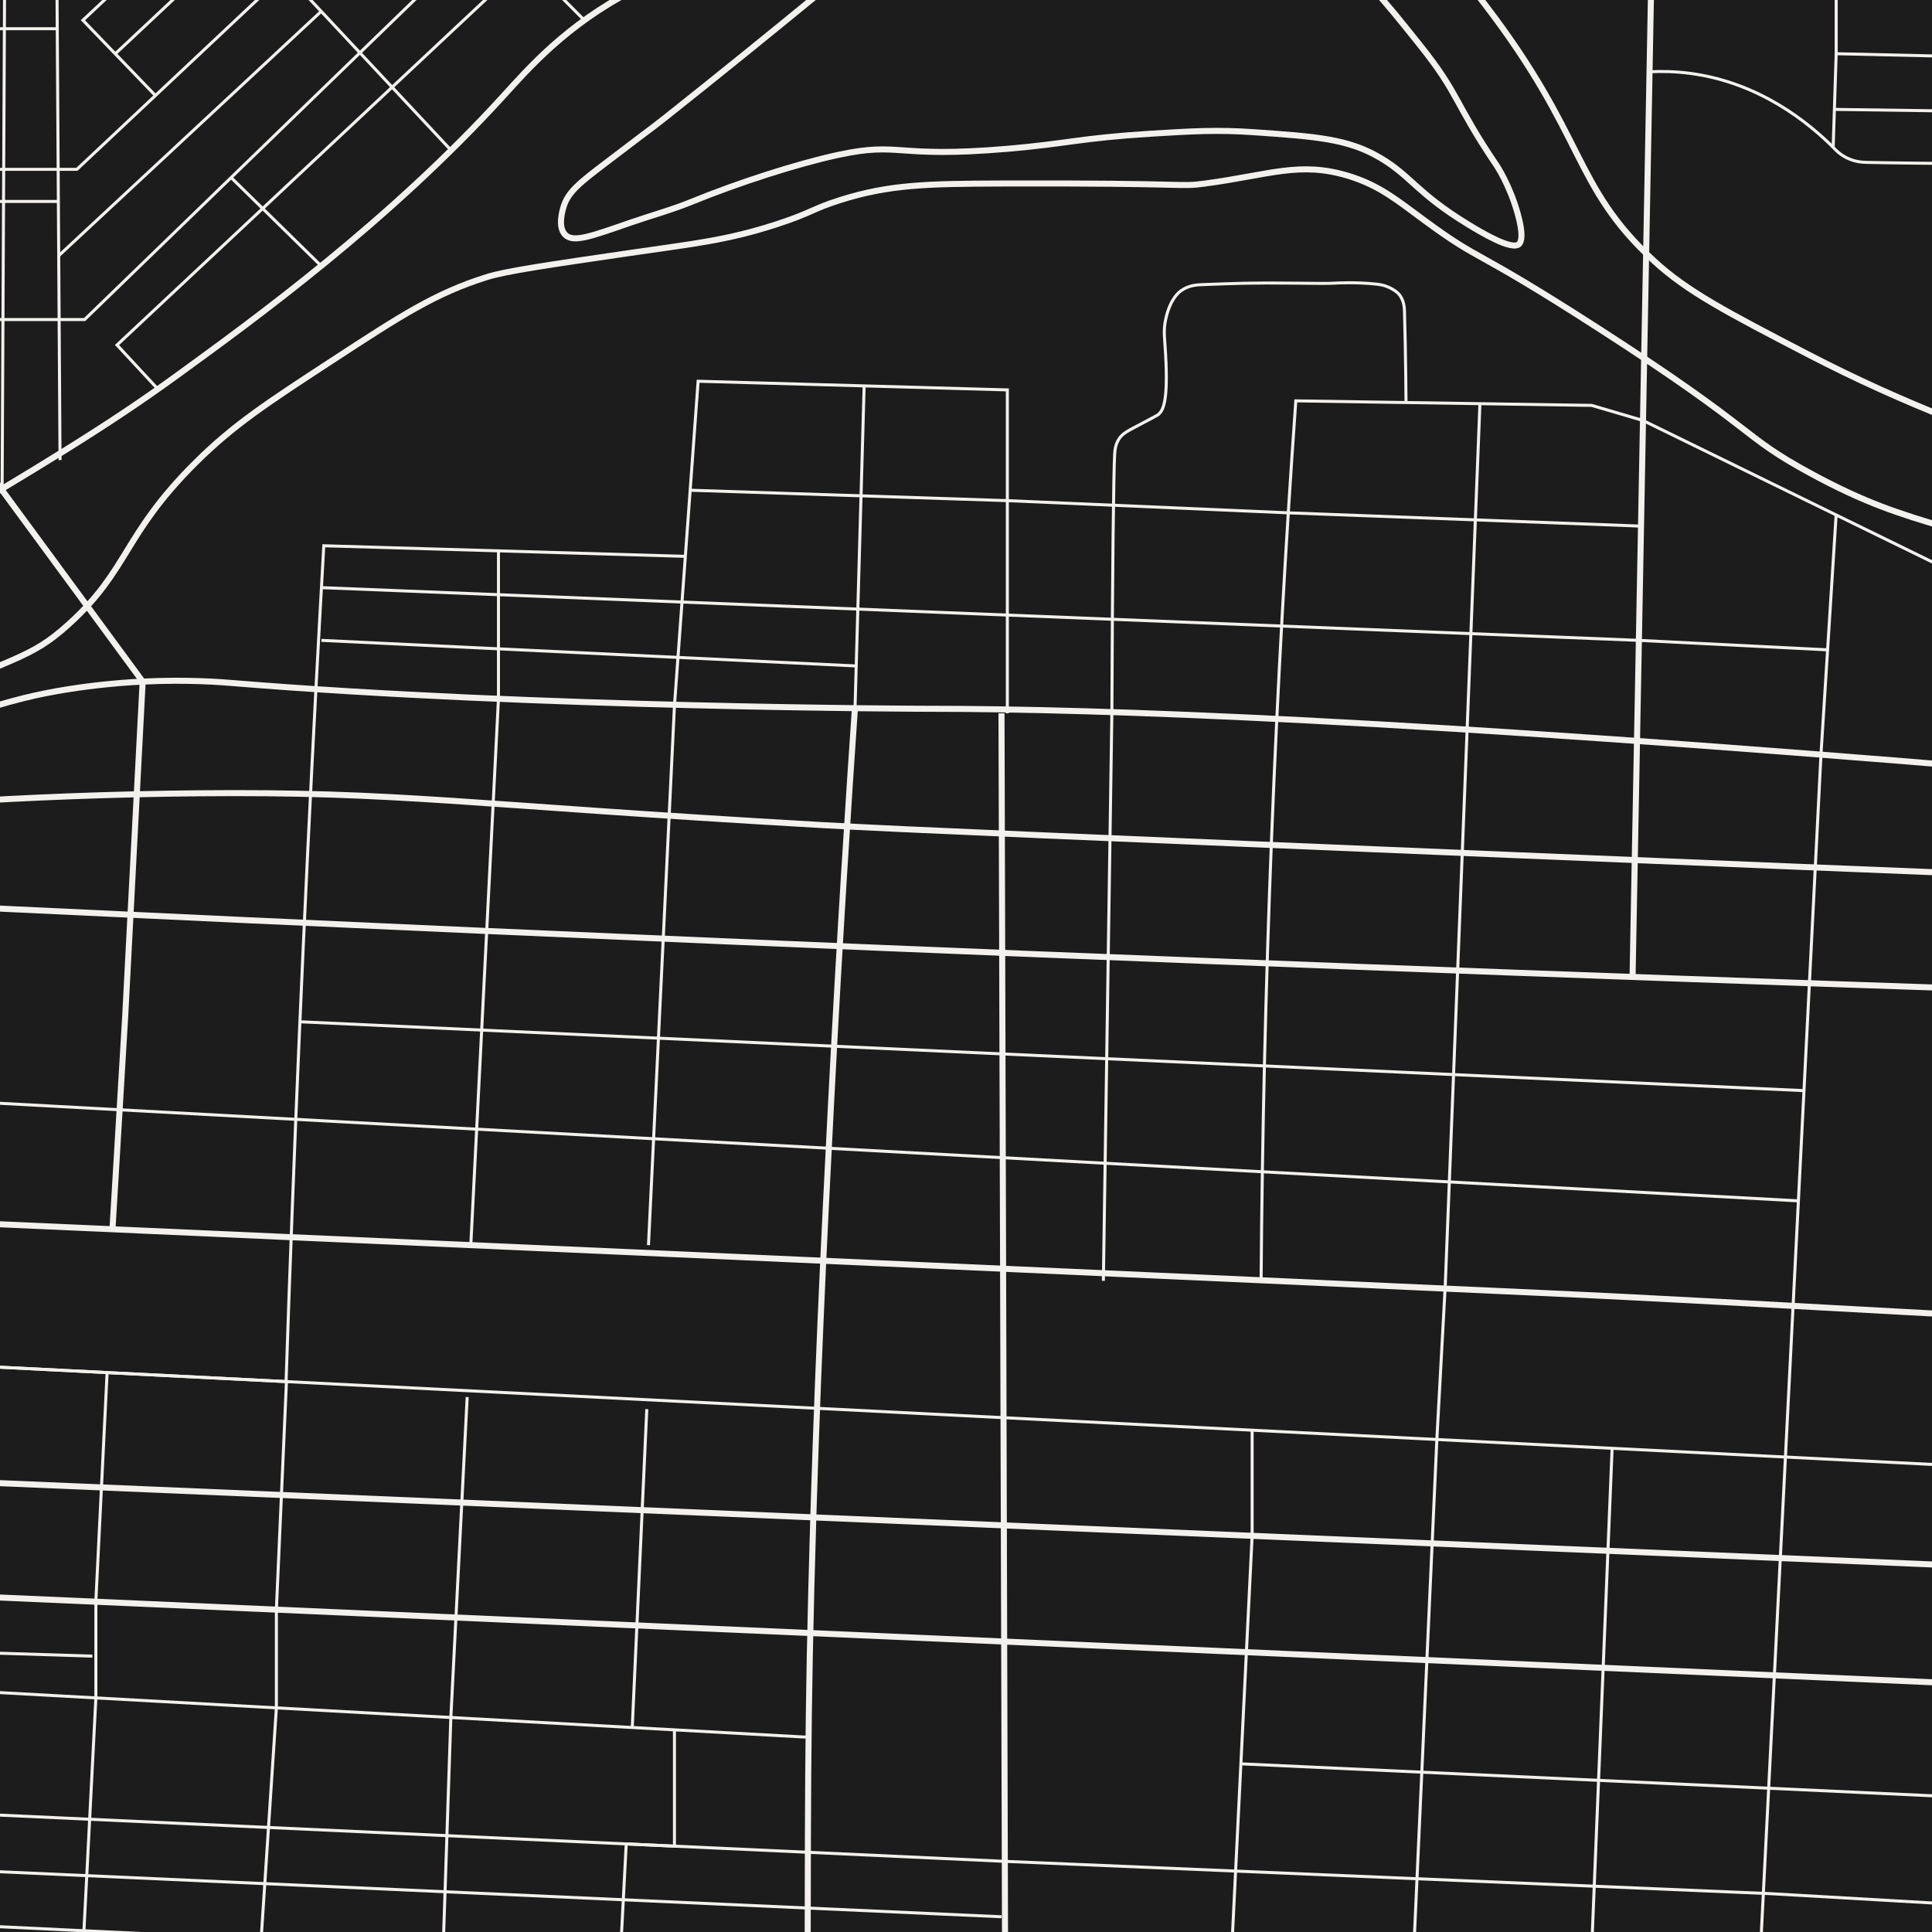 <?xml version="1.0" encoding="UTF-8"?>
<svg id="Layer_8" data-name="Layer 8" xmlns="http://www.w3.org/2000/svg" xmlns:xlink="http://www.w3.org/1999/xlink" viewBox="0 0 1280 1280">
  <defs>
    <style>
      .cls-1 {
        clip-path: url(#clippath);
      }

      .cls-2, .cls-3 {
        fill: #1d1c1d;
      }

      .cls-4 {
        clip-path: url(#clippath-1);
      }

      .cls-5 {
        stroke-width: 2px;
      }

      .cls-5, .cls-6 {
        fill: none;
        stroke: #f2f1ed;
        stroke-miterlimit: 10;
      }

      .cls-6 {
        stroke-width: 4px;
      }

      .cls-3 {
        stroke-width: 0px;
      }
    </style>
    <clipPath id="clippath">
      <rect class="cls-3" width="1280" height="1280"/>
    </clipPath>
    <clipPath id="clippath-1">
      <rect class="cls-3" x="-3251.52" y="9.42" width="3060.1" height="1260.5"/>
    </clipPath>
  </defs>
  <rect class="cls-3" width="1280" height="1280"/>
  <g>
    <rect class="cls-2" width="1280" height="1280"/>
    <g class="cls-1">
      <g>
        <path class="cls-5" d="m-665.48,877.58l-9,150c-4.1,112.85-6.91,195.97-8.87,227.2-.26,4.21-1.01,15.41,4.87,26.8,7.34,14.22,21.82,22.6,45,30,32.25,10.29,57.69,11.13,104,13,13.08.53,38.08,1.55,71,3l749,32"/>
        <polyline class="cls-5" points="-547.12 882.92 -454.98 882.92 70.96 909.38 1545.52 983.58"/>
        <path class="cls-5" d="m-757.48,1286.58c3.18-7.95,9.26-19.75,21-29,18.61-14.66,40.69-14.45,60-14,60.24,1.41,90.36,2.12,154,7,24.88,1.91,46.82,3.16,65,4l1746.09,83.71"/>
        <polyline class="cls-5" points="-830.48 1168.58 -456.48 1181.58 665.46 1233.18 1172.52 1254.58 1288.61 1261.26"/>
        <polyline class="cls-5" points="-681.17 1208.97 -456.48 1219.58 663.52 1269.91"/>
        <polyline class="cls-5" points="-841.48 1093.58 -457.48 1111.81 -173.66 1111.81 532.52 1150.81 537.16 1150.81"/>
        <line class="cls-5" x1="428.52" y1="933.58" x2="418.88" y2="1144.54"/>
        <polyline class="cls-5" points="309.52 925.58 298.7 1137.9 290.52 1383.07 406.52 1381.58 414.89 1221.66 446.84 1223.13 446.84 1146.08"/>
        <polyline class="cls-5" points="168.42 1354.36 183.11 1131.51 183.11 1066.43 189.78 915.36 -44.63 903.57 -53.48 1055.58 -67.38 1381.58"/>
        <polyline class="cls-5" points="50.36 1381.58 63.52 1124.91 63.52 1060.58 70.96 909.38"/>
        <line class="cls-5" x1="-55.1" y1="1093.58" x2="61.2" y2="1097.23"/>
        <polyline class="cls-5" points="829.57 947.56 829.57 1017.54 811.52 1383.58 792.52 1829.58"/>
        <polyline class="cls-5" points="957.52 851.58 951.95 953.71 932.52 1383.58"/>
        <polyline class="cls-5" points="1068.07 959.56 1050.84 1381.58 1046.49 1444.85"/>
        <path class="cls-5" d="m1206.52,498.58l-49.5,977.94c-1.8,31.22-3.6,62.44-5.4,93.66,11.2,9.96,25.45,24.53,38.9,44.41,15.44,22.83,23.01,42.6,25,48,10.13,27.43,11.24,48.77,13,89,.94,21.53,1.32,50.9-1,86"/>
        <polyline class="cls-5" points="1248.36 1837.58 1248.36 1699.82 1279.52 1607.58 1288.61 1431.44 1288.61 1383.07 1288.61 1118.58 1310.52 867.58 1320.52 652.58"/>
        <line class="cls-5" x1="822.12" y1="1168.58" x2="1288.61" y2="1190.15"/>
        <path class="cls-6" d="m-761.48,617.58c14.42,1.99,33.9,4.52,57,7,51.26,5.51,92.88,7.85,119,9,112.28,4.92,168.42,7.38,220-7,9.45-2.64,27.55-8.1,102-46,102.76-52.31,109.28-66.78,200-111,73.56-35.86,82.32-31.88,109-56,39.99-36.15,35.81-59.1,84-107,25.21-25.06,47.14-39.37,91-68,45.22-29.52,67.83-44.28,102-55,12.69-3.98,40.12-7.99,95-16,41.87-6.11,63.85-8.23,97-19,23.36-7.59,23.18-10.03,42-16,32.57-10.33,57.72-10.83,107-11,128.96-.43,116.48,2.48,135,0,42.6-5.69,62.6-14.93,95-5,20.49,6.28,31.78,15.89,51,30,38.39,28.18,28.62,15.72,113,70,109.66,70.54,94.33,71.1,142,97,72.83,39.56,88.89,27.54,232,86,50.86,20.78,88.06,38.32,100,44,87.16,41.47,148.63,79.12,163,88,61.48,37.98,111.22,74.55,144,100,51.82,40.23,64.21,54.94,102,72,37.19,16.79,56.84,16.85,93,37,34.71,19.35,58.84,42.85,74,60-7.95,14.01-19.62,35.05-33,61-41.52,80.54-54.06,120.36-72,156-35.57,70.64-59.26,59.05-140,156-47.02,56.46-107.54,130.55-141,241-10.96,36.17-29.29,98.67-24,178,2.36,35.3,7.78,49.74,10,86,4.26,69.51-8.88,126.82-21,165"/>
        <path class="cls-6" d="m3126.52,840.58c-20.24,14.82-55.54,35.99-102,40-14,1.21-64.99,3.96-167-56-85.43-50.22-72.01-65.29-131-96-42.08-21.91-49.04-14.31-239-53-119.53-24.35-134.12-30.89-146-37-46.08-23.72-69.67-50.41-125-62-34.47-7.22-60.47-4.22-77-3-81.81,6.05-152.88-15.97-295-60-111.86-34.65-167.79-51.98-227-91-32.91-21.69-58.87-43.84-112-69-42.3-20.03-50.02-17.43-129-45-55.55-19.39-112.67-39.55-179-74-53.22-27.64-79.83-41.46-102-62-53.96-50.01-44.09-81.46-112-170-50-65.19-80.56-81.01-91-86-17.98-8.59-31.25-11.32-108-19-155.17-15.54-169.72-11.28-182-6-44.02,18.94-38.03,42.19-100,71-36.84,17.12-48.94,13.55-83,31-44.23,22.67-69.88,52.31-86,70-75.69,83.07-164.26,147.42-216,185-47.34,34.39-90.23,59.93-176,111-42.94,25.57-78.81,45.81-133,82-57.29,38.26-62.87,46.13-88,62-78.85,49.8-157.1,56.44-258,65-62.02,5.26-148.78,7.02-252-9"/>
        <path class="cls-6" d="m373.52,136.58c3.01-9.6,11.05-15.86,27-28,16.28-12.38,24.42-18.58,25-19,8.41-6.09,19.72-15.14,42-33,88.93-71.26,88.27-73.76,104-80,21.58-8.56,26.17-5.2,76-22,26.54-8.95,27.01-10.5,40-14,38.76-10.45,71.7-6.66,93-4,29.36,3.66,64.88,8.09,101,32,21.73,14.38,34.15,29.92,59,61,26.81,33.53,22.51,37.89,51,80,0,0,8.65,12.79,14,32,3.9,13.99,2.32,18.15,1.29,19.63-.12.17-.19.26-.29.37-4.49,4.86-25.42-7.76-34-13-33.8-20.63-37.77-32.05-58-44-21.38-12.63-42.25-14.09-84-17-23.91-1.67-41.29-.65-68,1-46.85,2.9-55.47,6.63-95,10-75.62,6.45-70.27-4.94-112,4-27.18,5.82-66.94,18.69-97,31-13.36,5.47-27.36,9.27-41,14-26.23,9.1-37.6,13.33-43,8-5.31-5.25-1.73-16.68-1-19Z"/>
        <path class="cls-6" d="m-789.48,1023.78l2656,116.48,73.39-46.18c7.9,8.63,21.88,21.43,42.61,28.5,5.65,1.93,16.06,4.88,50,5,15.28.05,36.49-.46,62-3-.45,11.98-.94,32.54,0,58,2.69,72.68,14.46,114.86,30,230,7.07,52.38,8.62,73.19,1,100-11.15,39.22-34.26,64.27-45,76-49.62,54.19-135.1,151.58-248,278"/>
        <path class="cls-6" d="m3099.52,1504.58c-142.93-78.71-256.4-146.77-336-196-188.26-116.43-282.39-174.64-299-187-17.9-13.32-61.24-46.18-126-78-21.96-10.79-42.08-19.34-123-48-117.66-41.66-176.49-62.5-225-73-47.52-10.29-83.05-13.98-157-20-222.42-18.12-332-22-332-22-160.43-5.68-320.63-16.73-481-24-273.74-12.42-479.29-21.48-491-22-581.02-25.63-599.55-26.8-752-33-131.63-5.35-325.4-12.92-563-21"/>
        <path class="cls-6" d="m572.52,1853.58c-13.33-31.33-26.67-62.67-40-94,.61-63.94,1.44-162.35,2-283,1.17-250.74-.21-297.39,3-424,3.32-131.02,8.77-238.07,13-320,5.79-112.15,11.78-204.04,16-265"/>
        <path class="cls-6" d="m663.52,472.58c1.29,448.33,2.58,896.67,3.87,1345"/>
        <path class="cls-6" d="m-501.48,675.58c40.01,3.1,73.53.45,98-3,18.2-2.57,46.73-6.76,82-20,5.73-2.15,21.56-8.26,42-19,42.29-22.21,70.42-46.39,82-56,20.59-17.1,106.55-88.48,213-115,38.6-9.61,79-11,79-11,30.63-1.53,53.58.47,60,1,200.23,16.39,459,17,459,17,116.65-.03,322.13,7.46,712,40-1.67,48.67-3.33,97.33-5,146-280.72-9.39-561.39-20.06-842-32-210.36-8.95-420.69-18.62-631-29"/>
        <path class="cls-6" d="m-150.48,541.58c63.85-6.7,161.52-14.85,281-16,134.36-1.3,176.11,7.41,413,21,52.35,3,188.57,8.67,461,20,137.28,5.71,248.66,10.19,319,13"/>
        <line class="cls-6" x1="1100.52" y1="-361.3" x2="1081.62" y2="647.28"/>
        <polyline class="cls-6" points="-23.48 -385.42 -23.48 290.92 94.52 451.58 82.96 673.08 74.51 814.43"/>
        <polyline class="cls-6" points="-785.48 949.58 1543.52 1047.58 1550.86 882.92"/>
        <path class="cls-5" d="m189.52,915.58c5.16-154.42,11.82-308.75,20-463,1.61-30.33,3.27-60.67,5-91l239,7"/>
        <line class="cls-5" x1="1191.49" y1="795.61" x2="-154.48" y2="722.58"/>
        <line class="cls-5" x1="1195.18" y1="722.58" x2="198.69" y2="676.95"/>
        <polyline class="cls-5" points="311.91 824.96 330.24 463 330.24 364.97"/>
        <polyline class="cls-5" points="429.63 824.96 446.84 467.58 462.52 252.58 572.52 255.66 667.39 258.32 667.39 331.69 667.39 472.58"/>
        <path class="cls-5" d="m731.01,848.58l5.64-376.8c.36-92.65,1.14-160.28,1.87-171.32.18-2.75.65-6.4,3-9.88,2.48-3.66,5.64-5.04,15-10,7.04-3.73,10.56-5.6,11-6,2.9-2.65,6.03-7.66,5-34-.66-16.98-2.19-20.7,0-30,2.97-12.62,8.39-16.85,10-18,5.03-3.59,10.5-3.87,14-4,22.52-.86,33.79-1.29,59-1,16.52.19,24.78.29,29,0,0,0,12.78-.88,27.45.66,1.84.19,6.08.7,10.55,3.34,1.06.63,2.61,1.52,4,3,3.7,3.93,3.93,9.4,4,12,.82,28.96,1,60,1,60"/>
        <line class="cls-5" x1="957.52" y1="851.58" x2="980.49" y2="267.45"/>
        <polyline class="cls-5" points="212.96 389.32 1085.8 424.26 1211.52 430.58"/>
        <line class="cls-5" x1="566.52" y1="467.58" x2="572.52" y2="255.66"/>
        <polyline class="cls-5" points="457.26 324.79 667.39 331.69 853.53 339.77 1088.52 348.62"/>
        <line class="cls-5" x1="212.96" y1="424.26" x2="566.52" y2="441.18"/>
        <path class="cls-5" d="m1320.52,652.58l458.51,24.37,3.98,221.6-121.91-8.89,16-323.2-588.59-287.88c-11.33-3.33-22.67-6.67-34-10-65.33-1-130.67-2-196-3-6.65,93.3-12.07,189.34-16,288-4.02,100.99-6.27,199.38-7,295"/>
        <line class="cls-5" x1="1216.48" y1="341.17" x2="1206.52" y2="498.58"/>
        <polyline class="cls-5" points="666.53 -113.24 666.53 -259.21 449.52 -262.42 50.95 112.19 -23.48 112.19 -23.48 211.72 56.05 211.72 460.5 -180.22 459.47 -129.35 77.52 228.58 104.63 257.81"/>
        <line class="cls-5" x1="212.81" y1="176.18" x2="153.12" y2="117.65"/>
        <line class="cls-5" x1="298.85" y1="99.57" x2="94.52" y2="-119.01"/>
        <path class="cls-5" d="m387.15,13.41l-208.63-209.83c-52,49.31-90.77,85.15-101,94-8.7,7.54-17,14-17,14h0s-7.84,5.97-14,10c-7.12,4.66-21.84,3.03-40,2-7.09-.4-17.38-.87-30-1"/>
        <polyline class="cls-5" points="102.97 63.3 54.92 13.41 452.52 -359.42"/>
        <line class="cls-5" x1="39.78" y1="304.83" x2="35.52" y2="-351.18"/>
        <line class="cls-5" x1="1.4" y1="324.79" x2="4.77" y2="-359.42"/>
        <line class="cls-5" x1="-23.48" y1="19.03" x2="37.92" y2="19.03"/>
        <line class="cls-5" x1="-22.66" y1="133.46" x2="37.92" y2="133.46"/>
        <line class="cls-5" x1="38.9" y1="169.41" x2="212.81" y2="7.53"/>
        <line class="cls-5" x1="76.36" y1="35.66" x2="457.26" y2="-321.62"/>
        <path class="cls-5" d="m1222.52-365.42c-2,89.67-4,179.33-6,269V35.58c-.67,20.67-1.33,41.33-2,62,1.65,1.89,4.59,4.82,9,7,5.55,2.75,10.65,2.94,13,3,9.41.25,47.25.83,99,1"/>
        <path class="cls-5" d="m1092.52,47.58c8.3-.45,17.35-.25,27,1,46.81,6.09,79.34,33.44,95,49"/>
        <polyline class="cls-5" points="1331.27 -365.42 1335.52 125.48 1425.6 125.48 1425.6 40.39 1216.52 35.58"/>
        <line class="cls-5" x1="1214.52" y1="72.47" x2="1585.23" y2="77.64"/>
      </g>
    </g>
  </g>
  <g>
    <rect class="cls-2" x="-3251.52" y="9.42" width="3060.1" height="1260.5"/>
    <g class="cls-4">
      <g>
        <path class="cls-6" d="m-854,1853c7.44-12.02,17.07-30.33,23-54,12.05-48.13,1.05-87.53-5-115,0,0-18.29-82.99-11-177,8.29-106.92,64.3-185.81,79-206,24.87-34.16,62.91-70.78,139-144,32.23-31.01,40.4-37.38,54-56,17.78-24.34,22.68-39.28,65-146,8.56-21.58,27.99-69.45,62-100,6.96-6.25,17.84-14.75,33-17,22.1-3.27,40.59,8.63,46,12,54.61,33.96,121.71,42.79,179,72,0,0,114.73,58.5,250,98,244.4,71.37,506.44-26.88,574-54"/>
        <path class="cls-6" d="m553,850c-20.24,14.82-55.54,35.99-102,40-14,1.21-64.99,3.96-167-56-85.43-50.22-72.01-65.29-131-96-42.08-21.91-49.04-14.31-239-53-119.53-24.35-134.12-30.89-146-37-46.08-23.72-69.67-50.41-125-62-34.47-7.22-60.47-4.22-77-3-81.81,6.05-152.88-15.97-295-60-111.86-34.65-167.79-51.98-227-91-32.91-21.69-58.87-43.84-112-69-42.3-20.03-50.02-17.43-129-45-55.55-19.39-112.67-39.55-179-74-53.22-27.64-79.83-41.46-102-62-53.96-50.01-44.09-81.46-112-170-50-65.19-80.56-81.01-91-86-17.98-8.59-31.25-11.32-108-19-155.17-15.54-169.72-11.28-182-6-44.02,18.94-38.03,42.19-100,71-36.84,17.12-48.94,13.55-83,31-44.23,22.67-69.88,52.31-86,70-75.69,83.07-164.26,147.42-216,185-47.34,34.39-90.23,59.93-176,111-42.94,25.57-78.81,45.81-133,82-57.29,38.26-62.87,46.13-88,62-78.85,49.8-157.1,56.44-258,65-62.02,5.26-148.78,7.02-252-9"/>
        <path class="cls-6" d="m381,931c-.59-5.64-17.24-4.94-40-13-23.29-8.25-39.19-21.83-71-49-9.48-8.1-27.23-23.36-48-46-22.07-24.06-23.57-30.32-37-41-22.69-18.05-46.83-22.81-64-26-90.63-16.83-135.95-25.24-165-29-81.16-10.5-122.33-15.94-151-25-26.04-8.23-66.69-21.08-112-50-20.23-12.91-21.22-16.16-37-24-11.01-5.47-55.2-26.76-111-21-31.69,3.27-39.68,12.43-71,10-13-1.01-23.51-4.02-44-10-39.56-11.54-87.58-29.17-128-31-7.63-.35-19.81-.35-23,6-2.42,4.81,1.35,11.25,3,14,21.22,35.27,100,56,100,56,32.96,8.67,37.08,5.87,61,15,20.59,7.86,30.12,14.73,56,30,52.85,31.17,79.27,46.75,99,51,35.13,7.56,45.82-2.82,85,10,9.91,3.24,7.4,3.31,43,19,44.02,19.4,66.28,29.12,79,30,29.75,2.06,36.38-10.52,63-4,17.27,4.23,28.23,12.9,40,22,27.53,21.28,57.38,39.59,84,62,66.4,55.9,155.51,72.9,181,77,76.3,12.27,131.15-2.91,164-12,7.25-2.01,44.89-12.42,44-21Z"/>
        <path class="cls-6" d="m-1121-407l53,129V-103.82c15.08,17.33,37.21,42.8,64,73.82,0,0,38.82,44.95,99,125,10.46,13.91,21.61,29.02,29,52,9.55,29.71,7.08,54.75,6,67-3.76,42.71-5.66,100.97-6,182,8.05,2.55,20.02,6.69,34,13,33.89,15.29,52.73,31.16,72,44,0,0,26.74,17.81,87,40,107.83,39.71,150.48-19.66,264,16,34.32,10.78,72.66,29.48,125,55,46.03,22.44,59.44,31.55,90,39,9.69,2.36,32.66,7.38,111,6,72.77-1.28,79.65-6.08,114-5,60.41,1.89,80.18,18.02,140,32,146.22,34.16,288.13-1.45,378-24,15.91-3.99,28.81-7.63,37-10"/>
        <path class="cls-6" d="m-1077.32-300.69l243.32,9.69,38,9c488.95.82,687.58.7,700.89,0,.57-.03,8.32-.46,18.76,0,11.76.51,17.64.77,24.35,3,11.2,3.72,18.41,10.55,23,15,5.22,5.06,5.05,6.34,17,22,8.67,11.36,13.07,17.08,16,19,10.53,6.9,22.6,5.96,35,5,5.78-.45,17.42-1.79,32-7,21.44-7.67,27.99-16.11,45-16,4.77.03,9.4.12,14,3,9.29,5.83,7.65,16.31,15,21,4.72,3.02,11.55,1.05,25-3,61.14-18.42,45.49-12.7,60-19,11.82-5.13,22.03-10.42,34-7,1.37.39,5.8,1.76,10,5,14.67,11.31,14.14,35.85,14,43-2.07,104.02-.9,208.08-2.45,312.11-.12,8.07.85,15.61-.38,29.75-.37,4.21-.95,9.26-.16,16.14.9,7.85,3.07,13.55,4,16,4.32,11.4,17.33,45.7,23,67,3.32,12.46,4.39,21.48,6,35,4.67,39.26.38,61.14-5,130-2.62,33.52-3.62,54.18-8,93-4.37,38.77-7.24,52.44-16,68-5.08,9.02-20.28,36.01-52,47-24.5,8.49-46.11,3.01-58,0-34.4-8.71-59.16-30.54-73-43-24.49-22.04-36.06-41.88-58-43-2.93-.15-10.96-.46-19,4-7.85,4.36-13.31,11.93-18,25C.08,589.45,1.24,627.75,2,642c-7.63,1.56-20.68,3.9-37,5-41.23,2.78-63.78-5-116-9-11.54-.89-29.55-1.97-52-2-3.35,33.14-5.78,58-7,70-.16,1.54-.53,5.22,0,10,1.28,11.51,6.75,19.7,9,23,7.84,11.47,17.87,17.26,31,25,40.54,23.91,24.94,15.98,40,24,0,0,63.88,34.01,106,62,3.39,2.26,10.56,7.15,14,16,4.12,10.6.62,21.03-1,26-8.27,25.29-12.21,51.89-21,77-19.48,55.68-18.81,54.15-20,57-12.16,29.1-24.22,49.38-36,69-68.18,113.63-76.19,125.25-91,156-20.65,42.89-28.78,69.52-31,77-12.18,41.02-15.73,75.23-17,93-.74,10.42-.92,18.31-1,22-2.45,114.92,0,179,0,179,1.85,48.33,3.64,128.65,3,267"/>
        <path class="cls-6" d="m-956.57,28.07v181.01H-76.97v179.5c20.29,14.32,50.03,39.24,74.97,78.42,15.81,24.83,25.23,48.39,31,67"/>
        <path class="cls-6" d="m526,1514c-142.93-78.71-256.4-146.77-336-196C1.74,1201.57-92.39,1143.36-109,1131c-17.9-13.32-61.24-46.18-126-78-21.96-10.79-42.08-19.34-123-48-117.66-41.66-176.49-62.5-225-73-47.52-10.29-83.05-13.98-157-20-222.42-18.12-332-22-332-22-160.43-5.68-320.63-16.73-481-24-273.74-12.42-479.29-21.48-491-22-581.02-25.63-599.55-26.8-752-33-131.63-5.35-325.4-12.92-563-21"/>
        <polyline class="cls-5" points="227.68 1345.22 198 1389 181.29 1389.34 -100 1395 15.26 1209.82 52.48 1148.03 210.89 1096.6 331 1096.6 331 1238.82 331 1385.1 660 1385"/>
        <polyline class="cls-5" points="-280.79 1033.2 -307 1093 -231.02 1140.21 170.33 1389.56"/>
        <polyline class="cls-5" points="87.79 1389.56 146.2 1290.91 185 1231"/>
        <line class="cls-5" x1="-73.34" y1="1069.89" x2="331" y2="1321"/>
        <line class="cls-5" x1="594" y1="1240" x2="331" y2="1238.82"/>
        <line class="cls-5" x1="405.69" y1="1385.07" x2="405.69" y2="1239.41"/>
        <polyline class="cls-5" points="233.3 1260.33 233.3 1146 282.15 1146 331 1146"/>
        <line class="cls-5" x1="282.15" y1="1290.66" x2="282.15" y2="1146"/>
        <polyline class="cls-5" points="-958 100.03 -56.41 100.03 18 161 18 281.04 -786.56 275"/>
        <path class="cls-5" d="m101.36-103.82c-.37,9.26-.44,23.51,1.64,40.82,2.27,18.89,5,24.06,4,36-.35,4.18-2.13,25.49-17,41-21.74,22.68-56.92,17.78-62,17C-15.99,24.21-43.71-18.57-55-36c-18.14-28-19.31-45.96-44-69-12.43-11.6-24.72-18.79-33-23-43.33-16.33-86.67-32.67-130-49"/>
        <path class="cls-5" d="m-255-215c12.55,4.85,30.87,12.03,53,21,41.29,16.75,52.14,22.05,58,25,36.51,18.36,52.78,32.3,57,36,13.06,11.45,21.42,21.75,24,25,9.24,11.65,15.24,22.13,18,27,3.12,5.5,2.65,5.21,10,19,6.66,12.48,10.04,18.8,13,23C-14.74-28.68-7.42-22.1-5-20-1.03-16.55,7.3-9.41,20-4c15.07,6.42,28.96,7.29,38,7"/>
        <path class="cls-5" d="m-238-251c2.92,2.76,7.63,6.87,14,11,10.58,6.86,19.8,9.91,23,11,16.14,5.48,32.01,12.85,56,24,29.33,13.62,49.78,28.49,60,36,23.93,17.58,36.85,31.55,40,35,12.18,13.37,19.31,24.36,21,27,8.17,12.78,9.66,18.59,15,28C1.83-59.92,14.29-51.08,25-41,49.4-18.05,64.17,15.72,70,27c1.31,2.54,4.14,8.13,9,15,7.66,10.83,14.5,16.55,20,22,1.77,1.75,16.26,16.34,25,35,6.54,13.97,7.7,25.98,10,50,2.26,23.51-.35,22.5,2,40,2.34,17.4,6.48,30.05,14,53,4.97,15.16,9.64,27.52,13,36-24.67.67-49.33,1.33-74,2-4.79-16.72-18.37-65.98-23-113-1.52-15.43-1.35-26.96-1-50,.27-17.79,1.06-25.91,5-35,5.62-12.98,14.76-21.31,21-26"/>
        <path class="cls-5" d="m37,32c1.13,4.44,2.06,10.96,0,18-1.97,6.73-5.37,9.43-10,16,0,0-9.07,12.87-13,29-2.21,9.07-1.81,16.05-1,30,.87,14.98,1.42,24.52,6,36,3.52,8.84,7.8,14.72,16,26,10.03,13.8,14.33,16.21,19,27,3.29,7.61,1.73,7.75,6,18,2.44,5.86,5.95,14.13,13,23,4.58,5.76,9.25,10.01,13,13"/>
        <path class="cls-5" d="m124,279c-14.81-29.88-20.03-54.62-22-72-3.08-27.14-4-50-4-50-.84-21-.14-30.01-5-42-5.91-14.59-16.26-24.21-24-30"/>
        <line class="cls-5" x1="66" y1="167" x2="163" y2="164.22"/>
        <path class="cls-5" d="m96,6c5.45,9.22,10.55,17.26,15,24,3.89,5.89,10.36,15.44,19,27,6.22,8.32,7.57,9.67,10,13,4.28,5.88,12.29,18.44,18,45,5.08,23.59.38,21.19,5,58,0,0,4.7,37.39,14,60,5.06,12.3,6,14,6,14,2.46,4.46,4.28,6.67,5,11,.33,2.01,1,6.03-1,10-2.37,4.69-7.04,6.48-11,8-4.85,1.86-9.42,2.19-13,2"/>
      </g>
    </g>
  </g>
</svg>